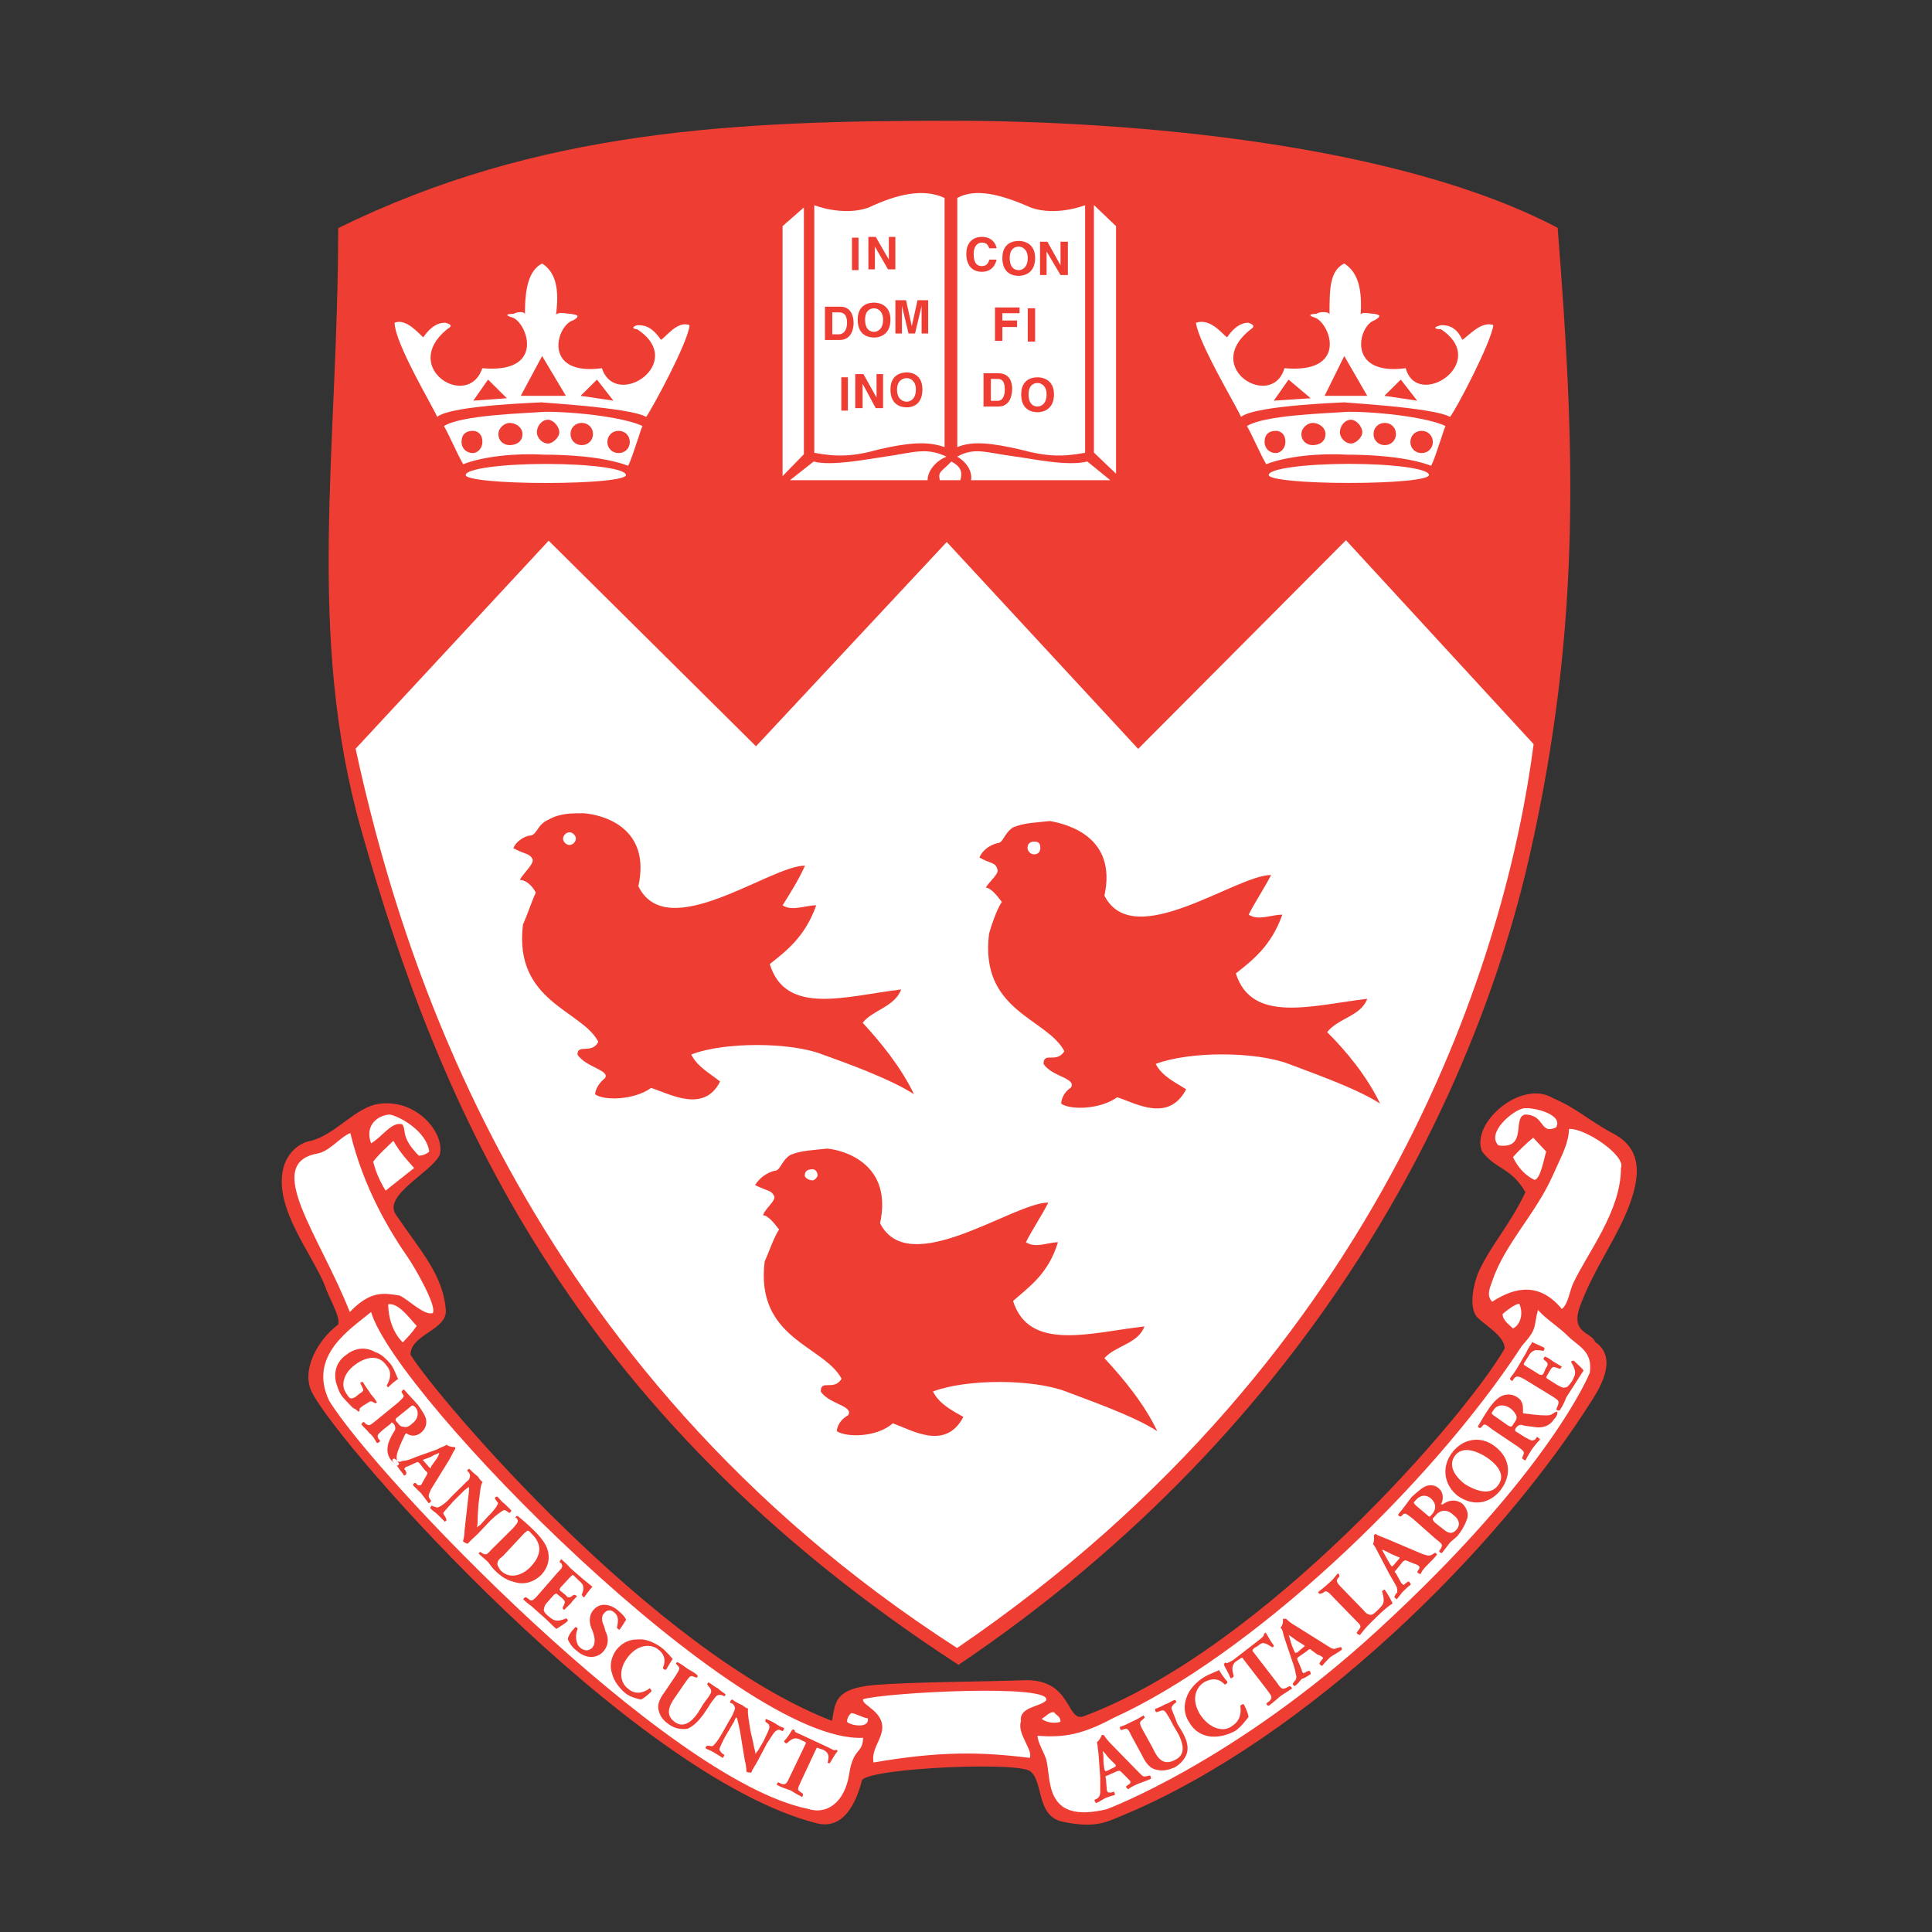 <svg width="144" height="144" viewBox="0 0 144 144" fill="none" xmlns="http://www.w3.org/2000/svg">
<rect x="0" y="0" width="144" height="144" fill="#333333" stroke="none"/>
<g clip-path="url(#clip0)">
<path fill-rule="evenodd" clip-rule="evenodd" d="M26.942 61.917C22.761 47.165 25.205 33.515 25.205 17.005C40.108 9.665 54.864 9 70.854 9C84.68 9 104.29 10.768 116.1 16.982C117.311 32.545 118.007 46.244 113.973 63.928C109.939 81.611 98.203 106.041 71.442 124.088C42.236 105.121 32.687 82.192 26.942 61.917Z" fill="#EE3E33"/>
<path fill-rule="evenodd" clip-rule="evenodd" d="M40.895 40.301L26.505 55.805C29.732 70.667 38.694 101.818 71.335 122.832C103.683 100.776 112.351 70.544 114.307 55.465L100.321 40.265L84.833 55.816L70.565 40.398L56.348 55.623L40.895 40.301Z" fill="white"/>
<path fill-rule="evenodd" clip-rule="evenodd" d="M40.406 26.536L42.177 29.501H38.818L40.406 26.536ZM36.376 28.292L35.276 29.864L37.78 29.682L36.376 28.292ZM44.497 28.292L45.718 29.864L43.276 29.501L44.497 28.292ZM47.489 24.539C47.306 24.539 46.939 24.419 47.489 24.237C47.917 24.237 48.527 24.237 49.26 25.326C49.627 25.144 50.481 23.873 51.398 24.237C51.275 25.569 48.527 30.589 48.162 31.073C46.939 30.347 39.733 29.984 40.406 29.984C40.955 29.984 33.627 30.166 32.589 31.073C32.285 30.347 29.414 25.568 29.414 24.056C30.27 23.692 31.246 24.903 31.55 25.144C32.285 24.056 32.956 24.056 33.2 24.056C33.872 24.237 33.505 24.419 33.321 24.539C29.78 27.444 34.911 30.589 35.947 27.444C40.589 27.867 39.368 24.237 38.269 23.691C37.414 23.45 37.963 23.39 38.269 23.39C38.635 23.208 39.124 23.208 39.124 23.45C39.124 21.575 39.368 20.183 40.406 19.639C41.444 20.304 41.689 21.575 41.444 23.45C41.688 23.208 42.177 23.39 42.544 23.39C42.726 23.45 43.459 23.45 42.726 23.873C41.444 24.236 40.406 28.048 44.863 27.444C45.901 30.589 51.275 27.021 47.489 24.539Z" fill="white"/>
<path fill-rule="evenodd" clip-rule="evenodd" d="M35.239 32.112C35.596 32.112 35.954 32.349 35.954 32.941C35.954 33.415 35.596 33.769 35.239 33.769C34.759 33.769 34.401 33.415 34.401 32.941C34.401 32.349 34.759 32.112 35.239 32.112ZM37.985 31.521C38.462 31.521 38.941 31.875 38.941 32.348C38.941 32.941 38.462 33.177 37.985 33.177C37.626 33.177 37.149 32.941 37.149 32.348C37.149 31.876 37.626 31.521 37.985 31.521ZM40.852 31.285C41.209 31.285 41.687 31.758 41.687 32.231C41.687 32.585 41.209 33.058 40.852 33.058C40.373 33.058 40.014 32.585 40.014 32.231C40.014 31.758 40.373 31.285 40.852 31.285ZM43.359 31.521C43.836 31.521 44.197 31.875 44.197 32.348C44.197 32.821 43.837 33.177 43.359 33.177C42.882 33.177 42.524 32.822 42.524 32.348C42.524 31.876 42.882 31.521 43.359 31.521ZM46.107 32.112C46.584 32.112 46.942 32.467 46.942 32.941C46.942 33.415 46.584 33.769 46.107 33.769C45.628 33.769 45.27 33.415 45.27 32.941C45.27 32.467 45.628 32.112 46.107 32.112ZM34.521 34.598C34.044 33.769 33.447 32.349 33.087 31.758C34.401 30.928 39.059 30.811 40.613 30.692C43.24 30.692 46.703 31.166 47.898 31.758C47.898 31.521 47.181 34.005 46.823 34.715C44.913 34.006 42.164 33.888 40.493 33.888C38.462 33.769 36.074 34.005 34.521 34.598Z" fill="white"/>
<path fill-rule="evenodd" clip-rule="evenodd" d="M40.682 34.58C44.027 34.58 46.655 34.935 46.655 35.408C46.655 35.762 44.027 35.999 40.682 35.999C37.459 35.999 34.71 35.762 34.71 35.408C34.711 34.935 37.459 34.58 40.682 34.58Z" fill="white"/>
<path fill-rule="evenodd" clip-rule="evenodd" d="M96.041 28.292L94.942 29.864L97.689 29.682L96.041 28.292ZM100.194 26.536L101.905 29.501H98.729L100.194 26.536ZM104.407 28.292L105.628 29.864L103.186 29.501L104.407 28.292ZM107.4 24.539C107.034 24.539 106.667 24.419 107.4 24.237C107.766 24.237 108.499 24.237 108.989 25.326C109.354 25.144 110.393 23.873 111.308 24.237C111.125 25.569 108.499 30.589 108.072 31.073C106.85 30.347 99.584 29.984 100.194 29.984C100.866 29.984 93.599 30.166 92.5 31.073C92.194 30.347 89.325 25.568 89.141 24.056C90.241 23.692 91.096 24.903 91.461 25.144C92.194 24.056 92.867 24.056 93.048 24.056C93.599 24.237 93.416 24.419 93.232 24.539C89.507 27.444 94.819 30.589 95.737 27.444C100.439 27.867 99.216 24.237 98.056 23.691C97.264 23.45 97.874 23.39 98.118 23.39C98.362 23.208 99.095 23.208 99.095 23.45C99.095 21.574 99.095 20.183 100.194 19.639C101.232 20.304 101.537 21.574 101.415 23.45C101.537 23.208 102.086 23.39 102.453 23.39C102.576 23.45 103.185 23.45 102.453 23.873C101.232 24.236 100.315 28.048 104.774 27.444C105.628 30.589 111.124 27.021 107.4 24.539Z" fill="white"/>
<path fill-rule="evenodd" clip-rule="evenodd" d="M95.089 32.112C95.449 32.112 95.806 32.349 95.806 32.941C95.806 33.415 95.449 33.769 95.089 33.769C94.612 33.769 94.254 33.415 94.254 32.941C94.254 32.349 94.612 32.112 95.089 32.112ZM97.838 31.521C98.315 31.521 98.793 31.875 98.793 32.348C98.793 32.941 98.315 33.177 97.838 33.177C97.479 33.177 97 32.941 97 32.348C97 31.876 97.479 31.521 97.838 31.521ZM100.702 31.285C101.062 31.285 101.539 31.758 101.539 32.231C101.539 32.585 101.062 33.058 100.702 33.058C100.225 33.058 99.867 32.585 99.867 32.231C99.867 31.758 100.225 31.285 100.702 31.285ZM103.212 31.521C103.689 31.521 104.047 31.875 104.047 32.348C104.047 32.821 103.689 33.177 103.212 33.177C102.734 33.177 102.374 32.822 102.374 32.348C102.375 31.876 102.734 31.521 103.212 31.521ZM105.958 32.112C106.436 32.112 106.795 32.467 106.795 32.941C106.795 33.415 106.436 33.769 105.958 33.769C105.48 33.769 105.122 33.415 105.122 32.941C105.123 32.467 105.48 32.112 105.958 32.112ZM94.373 34.598C93.895 33.769 93.298 32.349 92.939 31.758C94.254 30.928 98.911 30.811 100.463 30.692C103.092 30.692 106.556 31.166 107.751 31.758C107.751 31.521 107.034 34.005 106.675 34.715C104.764 34.006 102.017 33.888 100.345 33.888C98.315 33.769 95.927 34.005 94.373 34.598Z" fill="white"/>
<path fill-rule="evenodd" clip-rule="evenodd" d="M100.534 34.575C103.877 34.575 106.505 34.931 106.505 35.404C106.505 35.759 103.877 35.996 100.534 35.996C97.308 35.996 94.561 35.759 94.561 35.404C94.561 34.931 97.308 34.575 100.534 34.575Z" fill="white"/>
<path fill-rule="evenodd" clip-rule="evenodd" d="M63.501 20.135H63.989V17.715H63.501V20.135ZM66.249 19.349L65.273 17.656H64.723V20.076H65.21V18.381L66.188 20.076H66.736V17.656H66.249V19.349H66.249ZM61.486 25.339H62.584C63.439 25.339 63.623 24.553 63.623 24.068C63.623 23.585 63.439 22.859 62.647 22.859H61.486V25.339H61.486ZM62.035 23.283H62.523C62.768 23.283 63.134 23.343 63.134 24.068C63.134 24.492 62.952 24.916 62.523 24.916H62.035V23.283ZM63.928 23.826C63.928 25.037 64.783 25.158 65.15 25.158C65.455 25.158 66.37 25.037 66.37 23.826C66.37 22.678 65.455 22.556 65.15 22.556C64.783 22.556 63.928 22.678 63.928 23.826ZM64.478 23.826C64.478 23.161 64.845 22.98 65.149 22.98C65.394 22.98 65.82 23.161 65.82 23.826C65.82 24.553 65.394 24.733 65.149 24.733C64.845 24.733 64.478 24.553 64.478 23.826ZM69.18 22.376H68.386L67.96 24.311L67.531 22.376H66.737V24.856H67.225V22.799L67.715 24.856H68.203L68.691 22.799V24.856H69.18V22.376ZM62.707 30.603H63.196V28.122H62.707V30.603ZM65.333 29.635L64.355 27.881H63.745V30.421H64.294V28.606L65.273 30.421H65.82V27.881H65.333V29.635ZM66.37 29.03C66.37 30.241 67.225 30.361 67.592 30.361C67.898 30.361 68.752 30.241 68.752 29.03C68.752 27.881 67.898 27.759 67.592 27.759C67.225 27.759 66.37 27.881 66.37 29.03ZM66.86 29.03C66.86 28.365 67.287 28.183 67.591 28.183C67.836 28.183 68.264 28.365 68.264 29.03C68.264 29.756 67.836 29.938 67.591 29.938C67.287 29.938 66.86 29.755 66.86 29.03ZM60.692 15.296C60.692 15.296 62.828 16.143 64.723 15.478C66.92 14.448 68.814 14.025 70.402 14.752V33.326C69.058 32.842 67.592 33.023 65.455 33.507C63.563 34.051 62.279 34.051 60.692 33.749V15.296H60.692Z" fill="white"/>
<path fill-rule="evenodd" clip-rule="evenodd" d="M59.917 15.463L58.328 16.854V35.488L59.917 33.855V15.463Z" fill="white"/>
<path fill-rule="evenodd" clip-rule="evenodd" d="M58.878 35.791L60.649 34.398C61.932 34.763 64.68 34.218 65.962 34.036C68.099 33.733 69.016 33.31 70.543 34.036C69.687 34.398 69.137 35.126 69.137 35.791H58.878Z" fill="white"/>
<path fill-rule="evenodd" clip-rule="evenodd" d="M82.755 35.791L81.044 34.398C79.579 34.763 77.076 34.218 75.732 34.036C73.412 33.733 72.679 33.31 71.336 34.036C72.008 34.398 72.496 35.126 72.374 35.791H82.755Z" fill="white"/>
<path fill-rule="evenodd" clip-rule="evenodd" d="M81.534 15.281L83.183 16.854V35.307L81.534 33.733V15.281Z" fill="white"/>
<path fill-rule="evenodd" clip-rule="evenodd" d="M79.045 19.773L78.068 18.019H77.518V20.498H78.007V18.745L79.045 20.498H79.594V18.019H79.045V19.773H79.045ZM75.259 19.229C75.259 18.563 75.625 18.381 75.93 18.381C76.175 18.381 76.601 18.563 76.601 19.229C76.601 19.956 76.175 20.136 75.93 20.136C75.625 20.135 75.259 19.956 75.259 19.229ZM74.71 19.229C74.71 20.439 75.564 20.56 75.93 20.56C76.236 20.56 77.152 20.439 77.152 19.229C77.152 18.079 76.237 17.958 75.93 17.958C75.565 17.958 74.71 18.079 74.71 19.229ZM74.281 18.503C74.221 18.14 73.915 17.656 73.183 17.656C72.51 17.656 72.023 18.079 72.023 18.927C72.023 19.834 72.51 20.258 73.183 20.258C73.794 20.258 74.159 19.894 74.281 19.349H73.731C73.671 19.653 73.487 19.834 73.183 19.834C72.695 19.834 72.571 19.41 72.571 18.927C72.571 18.261 72.939 18.079 73.183 18.079C73.61 18.079 73.671 18.381 73.731 18.503H74.281V18.503ZM76.602 25.461H77.152V22.98H76.602V25.461ZM74.71 24.371H75.808V23.888H74.71V23.343H75.992V22.919H74.159V25.4H74.71V24.371V24.371ZM76.663 29.393C76.663 28.728 77.03 28.546 77.335 28.546C77.58 28.546 78.007 28.728 78.007 29.393C78.007 30.119 77.58 30.301 77.335 30.301C77.03 30.301 76.663 30.119 76.663 29.393ZM76.114 29.393C76.114 30.603 76.969 30.724 77.336 30.724C77.641 30.724 78.557 30.603 78.557 29.393C78.557 28.243 77.641 28.122 77.336 28.122C76.969 28.123 76.114 28.243 76.114 29.393ZM73.855 28.243H74.343C74.586 28.243 74.892 28.304 74.892 29.03C74.892 29.454 74.77 29.877 74.343 29.877H73.855V28.243ZM73.305 30.301H74.405C75.258 30.301 75.441 29.513 75.441 28.969C75.441 28.486 75.259 27.821 74.405 27.821H73.305V30.301ZM80.877 15.296C80.877 15.296 78.739 16.143 76.847 15.478C74.526 14.448 72.695 14.025 71.351 14.752V33.326C72.511 32.842 73.915 33.023 76.052 33.507C78.068 34.051 79.227 34.051 80.877 33.749V15.296Z" fill="white"/>
<path fill-rule="evenodd" clip-rule="evenodd" d="M70.908 34.399C70.237 35.126 69.871 35.126 70.054 35.792H71.579C71.763 35.126 71.579 34.763 70.908 34.399Z" fill="white"/>
<path fill-rule="evenodd" clip-rule="evenodd" d="M42.444 62.034C42.683 62.034 42.922 62.271 42.922 62.507C42.922 62.744 42.683 62.98 42.444 62.98C42.206 62.98 41.967 62.744 41.967 62.507C41.967 62.271 42.206 62.034 42.444 62.034ZM38.981 68.896C39.22 68.423 39.697 67.003 39.936 66.531C39.697 66.058 39.22 65.582 38.742 65.582C38.981 65.11 39.816 64.4 39.697 64.045C39.459 63.572 39.1 63.691 38.264 63.216C38.504 62.624 39.22 62.27 39.578 62.27C40.056 62.151 40.056 61.441 40.892 61.087C41.727 60.614 42.565 60.614 43.52 60.614C44.953 60.731 48.536 61.679 47.581 66.058C49.731 70.436 57.374 64.519 60.002 64.519C59.523 65.582 58.927 66.531 58.33 67.476C59.046 67.949 60.002 67.476 60.838 67.476C60.002 69.843 58.569 70.909 57.374 71.855C58.568 75.76 63.107 74.222 67.168 73.749C66.69 75.049 65.018 75.287 64.301 76.233C65.616 77.654 67.168 79.547 68.123 81.559C66.332 80.376 62.629 79.073 61.315 78.6C58.927 77.653 53.91 77.653 51.522 78.6C51.999 79.547 52.956 80.02 53.671 80.612C52.478 82.978 49.969 81.559 48.536 81.085C47.221 82.032 44.953 82.032 44.355 81.559C44.355 81.559 44.355 80.966 45.071 80.376C45.55 79.784 43.638 79.547 43.041 78.6C43.041 77.772 44.116 78.6 44.594 77.654C43.399 75.287 38.264 74.695 38.981 68.896Z" fill="#EE3E33"/>
<path fill-rule="evenodd" clip-rule="evenodd" d="M77.062 62.73C77.421 62.73 77.54 62.849 77.54 63.204C77.54 63.441 77.421 63.678 77.062 63.678C76.824 63.678 76.585 63.441 76.585 63.204C76.585 62.849 76.824 62.73 77.062 62.73ZM73.718 69.594C73.838 69.121 74.317 67.7 74.674 67.227C74.317 66.754 73.838 66.163 73.48 66.163C73.718 65.69 74.555 65.097 74.317 64.743C74.196 64.27 73.838 64.388 73.002 63.915C73.241 63.324 73.839 62.967 74.317 62.849C74.794 62.849 74.794 62.14 75.51 61.667C76.347 61.311 77.301 61.311 78.257 61.194C79.571 61.43 83.273 62.376 82.318 66.754C84.468 71.014 92.113 65.216 94.74 65.216C94.262 66.163 93.545 67.227 93.068 68.174C93.784 68.647 94.74 68.174 95.576 68.174C94.74 70.541 93.307 71.606 92.113 72.554C93.306 76.339 97.846 74.92 101.906 74.446C101.429 75.748 99.757 75.866 98.919 76.93C100.353 78.351 101.906 80.244 102.861 82.256C101.07 81.072 97.247 79.771 96.053 79.298C93.545 78.351 88.648 78.351 86.14 79.298C86.618 80.245 87.693 80.718 88.41 81.192C87.096 83.676 84.708 82.256 83.273 81.782C81.96 82.728 79.691 82.728 79.094 82.256C79.094 82.256 79.094 81.546 79.811 81.072C80.288 80.362 78.377 80.244 77.779 79.298C77.779 78.35 78.735 79.298 79.332 78.35C78.019 75.866 73.002 75.393 73.718 69.594Z" fill="#EE3E33"/>
<path fill-rule="evenodd" clip-rule="evenodd" d="M60.578 87.149C60.697 87.149 60.936 87.266 60.936 87.622C60.936 87.739 60.698 87.977 60.578 87.977C60.22 87.977 59.981 87.74 59.981 87.622C59.981 87.266 60.22 87.149 60.578 87.149ZM56.995 94.011C57.233 93.538 57.711 92.118 58.071 91.645C57.711 91.17 57.233 90.579 56.876 90.579C56.995 90.106 57.831 89.515 57.711 89.16C57.472 88.686 57.233 88.804 56.279 88.331C56.637 87.739 57.233 87.385 57.711 87.266C58.19 87.266 58.19 86.555 58.906 86.082C59.742 85.728 60.698 85.728 61.654 85.609C62.966 85.728 66.549 86.793 65.595 91.17C67.744 95.43 75.508 89.632 78.136 89.632C77.659 90.579 76.942 91.645 76.464 92.59C77.18 93.064 78.136 92.59 78.853 92.59C78.136 94.957 76.703 95.903 75.508 96.969C76.703 100.756 81.241 99.336 85.302 98.863C84.823 100.164 83.152 100.283 82.316 101.23C83.75 102.767 85.302 104.662 86.257 106.673C84.466 105.49 80.644 104.188 79.45 103.714C76.942 102.767 72.044 102.767 69.537 103.714C70.015 104.662 70.971 105.134 71.805 105.608C70.493 108.093 68.103 106.673 66.55 106.081C65.356 107.147 63.087 107.147 62.37 106.673C62.37 106.673 62.37 105.964 63.206 105.49C63.684 104.781 61.773 104.662 61.176 103.715C61.176 102.767 62.132 103.715 62.728 102.767C61.414 100.282 56.278 99.809 56.995 94.011Z" fill="#EE3E33"/>
<path fill-rule="evenodd" clip-rule="evenodd" d="M21.119 87.061C21.39 85.987 22.242 85.181 23.17 85.029C25.027 84.569 26.497 82.499 28.276 82.269C31.14 81.887 33.228 84.569 32.764 86.102C32.068 87.444 28.509 89.092 29.515 90.548C31.488 93.423 32.997 95.032 33.228 97.601C33.384 99.134 30.597 99.44 30.597 100.972C32.61 104.231 48.742 123.128 62.011 128.264C62.282 126.961 62.09 125.849 65.262 125.581C68.201 125.351 73.269 125.351 76.288 125.235C79.924 125.082 79.46 128.417 80.776 127.919C94.238 122.898 109.21 105.611 112.15 100.514C112.15 99.593 110.758 98.827 110.139 98.214C109.365 97.448 109.906 95.415 110.255 94.688C111.299 92.541 112.46 91.43 113.698 88.862C112.615 86.984 111.454 87.175 110.447 85.795C109.635 83.649 113.427 80.429 115.748 81.848C117.488 82.576 118.496 83.572 120.314 84.529C122.556 85.756 122.132 87.903 121.474 89.742C120.584 92.196 118.804 94.534 117.76 97.37C117.026 99.402 118.651 99.288 118.883 100.015C119.966 100.743 120.121 102.046 118.766 104.193C111.725 115.462 97.488 129.529 83.754 135.277C82.517 135.777 81.704 136.313 79.19 135.777C77.254 135.355 77.759 132.901 76.868 132.096C76.521 131.252 64.953 131.752 64.255 132.671C63.829 134.319 62.901 136.428 60.851 135.891C47.04 132.365 25.335 107.911 23.248 103.771C22.435 102.161 23.634 99.9 25.22 98.712C25.375 98.1 24.408 96.528 24.253 95.915C23.247 93.384 20.385 90.05 21.119 87.061Z" fill="#EE3E33"/>
<path fill-rule="evenodd" clip-rule="evenodd" d="M29.05 83.072C28.199 83.109 27.153 83.838 27.658 85.217C28.508 84.719 29.204 83.569 29.978 83.799C30.326 84.26 29.823 84.719 31.216 86.137C31.527 86.137 31.835 85.983 31.991 85.831C31.796 84.297 29.747 83.186 29.05 83.072ZM29.321 85.027C29.012 85.332 28.122 86.137 27.811 86.597C28.044 87.402 28.237 87.9 28.74 88.743L30.867 87.057C30.366 86.483 29.862 85.983 29.321 85.027ZM26.11 84.451C25.335 84.757 24.562 85.831 23.634 85.983C19.572 86.751 23.827 92.078 26.072 97.789C27.619 96.18 28.586 96.371 29.785 96.563C30.404 96.831 31.642 98.096 32.261 97.866C32.571 97.329 30.907 94.455 30.403 93.726C29.05 91.772 27.116 88.59 26.11 84.451ZM31.061 98.824C30.598 98.364 29.708 97.061 28.934 97.215C28.934 98.135 29.243 99.285 30.017 100.051C30.326 99.744 30.752 99.285 31.061 98.824ZM27.658 97.789C26.148 99.054 22.937 101.008 24.523 104.381C27.929 109.977 49.67 132.668 60.193 134.815C61.663 135.313 62.978 134.278 63.288 132.247C63.598 130.217 64.294 130.753 64.332 129.526C55.047 129.985 29.515 104.076 27.658 97.789ZM64.681 128.069C64.372 128.069 63.753 127.685 63.443 127.685C63.288 127.839 63.133 128.031 63.133 128.337C63.442 128.643 64.835 128.835 64.681 128.069ZM76.094 128.299C75.939 127.225 77.486 127.225 77.951 126.766C78.724 125.462 65.957 126.153 64.332 126.651C64.179 127.112 66.036 127.572 65.725 129.066C65.57 129.833 64.952 130.445 65.107 131.366C70.02 130.522 73.037 130.561 76.752 131.022C77.022 130.445 75.784 129.221 76.094 128.299ZM78.608 127.648C78.299 127.495 77.951 127.955 77.641 128.108C77.796 128.261 78.377 128.529 79.034 128.337C79.072 127.878 78.608 127.801 78.608 127.648ZM118.494 102.312C118.727 100.703 117.644 100.356 116.871 99.59C116.095 98.824 115.284 98.364 114.627 97.635C114.277 98.977 114.627 98.977 113.428 100.32C106.463 110.974 93.155 123.431 82.941 128.069C80.658 129.295 79.266 129.525 77.333 129.372C77.333 129.832 77.796 130.599 77.951 131.058C78.414 132.438 77.641 136.003 82.477 134.853C82.477 134.853 91.994 131.327 102.673 121.515C115.593 109.671 118.494 102.312 118.494 102.312ZM113.233 97.176C112.923 97.176 112.15 97.789 111.995 97.942C111.995 98.402 112.459 98.71 112.77 99.016C113.389 98.71 113.543 97.789 113.233 97.176ZM120.816 87.057C121.203 86.137 118.146 84.068 116.947 84.145C116.908 85.217 116.483 85.946 115.71 87.671C114.433 90.508 112.15 92.73 111.221 95.49C111.066 95.95 110.758 96.563 111.221 97.023C113.04 95.835 114.82 95.644 116.406 97.559C116.871 97.254 116.986 96.218 117.258 95.644C118.34 93.343 120.816 90.277 120.816 87.057ZM115.245 85.831L114.277 84.797C113.851 85.141 113.078 85.869 112.77 86.252C113.117 86.981 113.658 87.594 114.356 87.938C114.82 87.938 115.09 86.291 115.245 85.831ZM113.543 82.612C112.731 82.764 110.758 84.451 111.686 85.371C113.891 85.678 112.692 83.301 113.659 83.072C115.168 83.072 114.743 84.604 115.98 84.03C116.56 83.033 114.201 82.496 113.543 82.612Z" fill="white"/>
<path fill-rule="evenodd" clip-rule="evenodd" d="M58.873 132.421C58.628 132.966 58.567 133.028 58.262 132.966L58.018 132.845C57.957 132.845 57.896 132.966 57.896 133.028C58.323 133.268 58.628 133.329 58.934 133.45C59.118 133.57 59.422 133.752 59.789 133.934C59.849 133.873 59.849 133.752 59.849 133.692L59.667 133.57C59.422 133.389 59.422 133.389 59.667 132.845L60.827 130.365C60.889 130.243 60.889 130.243 61.01 130.304L61.376 130.425C61.804 130.667 61.804 130.909 61.681 131.392C61.681 131.392 61.864 131.454 61.864 131.392C62.048 131.09 62.291 130.667 62.414 130.545C62.414 130.485 62.414 130.425 62.353 130.425H62.291C62.17 130.485 62.109 130.425 61.743 130.243L59.667 129.276C59.239 129.095 59.239 129.095 59.239 128.973C59.178 128.973 59.239 128.973 59.178 128.913C59.118 128.913 59.056 128.913 59.056 128.913C58.934 129.095 58.751 129.458 58.445 129.76C58.445 129.82 58.507 129.941 58.629 129.941C58.994 129.638 59.178 129.458 59.605 129.638L59.972 129.82C60.093 129.88 60.093 129.88 60.033 130.002L58.873 132.421ZM57.163 129.941C57.468 129.518 57.651 129.095 57.896 128.973C57.957 128.913 58.078 128.913 58.202 128.973L58.323 129.034C58.383 128.973 58.445 128.913 58.445 128.792C58.202 128.731 58.018 128.611 57.834 128.49C57.651 128.369 57.407 128.248 57.102 128.126C57.041 128.126 57.041 128.248 57.041 128.308L57.102 128.369C57.286 128.49 57.347 128.55 57.347 128.731C57.347 128.913 57.102 129.336 56.918 129.76L56.492 130.485C56.368 130.607 56.368 130.667 56.308 130.727C56.308 130.545 56.187 130.243 56.124 129.82L55.941 129.034C55.819 128.248 55.697 127.642 55.759 127.34C55.637 127.34 55.513 127.218 55.331 127.098C55.087 126.977 54.782 126.856 54.598 126.675C54.477 126.675 54.416 126.795 54.416 126.916L54.598 126.977C54.721 127.098 54.782 127.218 54.782 127.34C54.782 127.4 54.721 127.521 54.598 127.823L53.806 129.215C53.561 129.638 53.316 130.002 53.133 130.123C53.071 130.183 52.95 130.123 52.827 130.123H52.706C52.645 130.123 52.584 130.243 52.584 130.304C52.767 130.425 53.011 130.485 53.195 130.607C53.377 130.727 53.621 130.848 53.866 131.03C53.926 130.969 53.988 130.848 53.988 130.788L53.866 130.727C53.742 130.607 53.621 130.485 53.621 130.365C53.682 130.183 53.866 129.76 54.11 129.336L54.721 128.307C54.782 128.125 54.842 128.005 54.904 128.005C54.965 128.125 55.026 128.429 55.148 128.973L55.513 131.212C55.637 131.634 55.637 132.058 55.637 132.058C55.759 132.12 55.941 132.12 56.003 132.12C56.063 131.878 56.308 131.575 56.492 131.213L57.163 129.941ZM49.529 126.129C49.102 126.675 48.98 127.158 49.102 127.521C49.224 128.005 49.529 128.307 49.895 128.55C50.323 128.853 50.811 128.913 51.239 128.853C51.666 128.671 52.034 128.308 52.4 127.824L52.766 127.28C53.01 126.856 53.315 126.494 53.437 126.372C53.621 126.312 53.742 126.312 53.865 126.372L53.987 126.434C54.048 126.372 54.11 126.312 54.048 126.252C53.865 126.13 53.681 126.01 53.499 125.828C53.315 125.768 53.132 125.586 52.826 125.404C52.766 125.404 52.705 125.526 52.705 125.526L52.826 125.706C52.95 125.828 53.01 125.948 53.01 126.07C53.01 126.252 52.705 126.613 52.4 127.038L52.034 127.642C51.544 128.369 50.935 128.792 50.324 128.369C49.529 127.824 49.896 127.098 50.324 126.493L51.118 125.343C51.422 124.92 51.483 124.858 51.728 124.98L51.91 125.04C51.971 125.04 52.034 124.92 51.971 124.858C51.789 124.678 51.544 124.557 51.239 124.375C50.995 124.193 50.751 124.013 50.506 123.891C50.446 123.891 50.384 123.951 50.384 124.013L50.506 124.133C50.69 124.315 50.69 124.375 50.384 124.858L49.529 126.129ZM49.224 122.742C48.674 122.378 48.125 122.136 47.514 122.197C46.964 122.197 46.415 122.378 45.926 122.984C45.498 123.588 45.438 124.256 45.621 124.738C45.742 125.282 46.171 125.828 46.598 126.191C46.964 126.493 47.513 126.613 47.758 126.675C47.942 126.613 48.248 126.372 48.552 126.07C48.552 125.948 48.492 125.888 48.429 125.828C48.064 126.13 47.392 126.372 46.842 125.888C46.231 125.464 46.049 124.496 46.781 123.528C47.513 122.561 48.492 122.5 49.04 122.924C49.529 123.286 49.652 123.77 49.407 124.316C49.407 124.376 49.529 124.496 49.652 124.436C49.834 124.133 50.079 123.71 50.139 123.65C50.018 123.528 49.713 123.104 49.224 122.742ZM45.011 123.044C45.438 122.5 45.316 121.955 45.132 121.593L45.011 121.169C44.827 120.806 44.827 120.443 45.011 120.261C45.194 120.019 45.498 119.899 45.803 120.201C46.171 120.503 46.049 120.988 45.987 121.29C45.987 121.411 46.171 121.471 46.171 121.471C46.415 121.169 46.598 120.806 46.658 120.746C46.658 120.625 46.598 120.625 46.537 120.503C46.415 120.323 46.171 120.141 46.049 120.019C45.377 119.475 44.644 119.475 44.216 120.019C43.851 120.443 43.911 121.048 44.156 121.532C44.277 121.895 44.461 122.378 44.156 122.803C43.911 123.044 43.605 123.105 43.24 122.803C42.872 122.501 42.872 121.773 43.056 121.411C43.056 121.35 42.934 121.23 42.872 121.29C42.568 121.593 42.325 121.955 42.325 122.197C42.385 122.318 42.568 122.742 42.996 123.044C43.667 123.65 44.522 123.65 45.011 123.044ZM42.506 117.538C42.69 117.357 42.69 117.357 42.812 117.478L43.18 117.84C43.423 118.022 43.484 118.205 43.484 118.385C43.484 118.506 43.423 118.687 43.361 118.869C43.423 118.99 43.484 119.05 43.545 119.05C43.788 118.687 44.095 118.325 44.156 118.264C44.095 118.205 43.851 118.022 43.484 117.72L42.506 116.873C42.325 116.631 42.08 116.45 41.834 116.208C41.834 116.208 41.714 116.328 41.714 116.45L41.834 116.51C41.957 116.752 41.957 116.813 41.59 117.175L40.064 118.929C39.698 119.353 39.575 119.353 39.392 119.172L39.209 119.051C39.086 119.051 38.964 119.172 39.026 119.233C39.331 119.535 39.575 119.656 39.819 119.898L40.43 120.442C40.797 120.746 41.163 121.168 41.469 121.41C41.652 121.29 42.08 121.048 42.324 120.806C42.324 120.746 42.261 120.624 42.201 120.624C41.469 120.926 41.285 120.806 40.858 120.442C40.554 120.2 40.49 120.019 40.554 119.898C40.554 119.777 40.614 119.595 40.858 119.353L41.285 118.869C41.469 118.747 41.469 118.747 41.59 118.869L41.896 119.112C42.14 119.353 42.14 119.414 42.018 119.656L41.957 119.777C41.896 119.898 42.018 120.019 42.08 119.958C42.261 119.777 42.385 119.656 42.568 119.475C42.69 119.293 42.872 119.112 42.996 118.991C42.996 118.929 42.872 118.869 42.751 118.869L42.69 118.929C42.446 119.112 42.325 119.112 42.14 118.869L41.834 118.627C41.652 118.507 41.714 118.445 41.774 118.326L42.506 117.538ZM39.026 114.332C39.148 114.211 39.209 114.15 39.331 114.09C39.392 114.09 39.514 114.15 39.575 114.272C40.43 115.058 40.37 115.905 39.575 116.752C39.026 117.357 38.048 117.78 37.316 117.055C37.193 116.873 37.072 116.692 37.072 116.571C37.072 116.328 37.193 116.208 37.499 115.966L39.026 114.332ZM36.644 115.482C36.278 115.905 36.217 115.905 35.973 115.785L35.789 115.663L35.667 115.785C35.912 116.026 36.157 116.208 36.401 116.45C36.522 116.631 36.705 116.873 36.889 117.055C37.377 117.538 37.804 117.78 38.293 117.903C39.026 118.143 39.759 117.963 40.37 117.357C40.859 116.813 41.103 116.025 40.675 115.179C40.491 114.816 40.186 114.453 39.82 114.09C39.331 113.606 38.965 113.304 38.599 113.001C38.539 112.941 38.416 113.06 38.416 113.123L38.539 113.183C38.66 113.425 38.599 113.485 38.233 113.908L36.644 115.482ZM36.584 113.304C36.949 112.94 37.317 112.698 37.499 112.578C37.622 112.518 37.683 112.578 37.866 112.698L37.928 112.758C38.048 112.758 38.111 112.638 38.111 112.578C37.928 112.396 37.804 112.276 37.622 112.094C37.438 111.974 37.255 111.73 37.073 111.55C36.949 111.55 36.889 111.61 36.889 111.67L36.949 111.791C37.072 111.974 37.193 112.034 37.072 112.154C37.011 112.336 36.704 112.698 36.339 113.06L35.789 113.666C35.667 113.728 35.606 113.788 35.546 113.848C35.606 113.606 35.606 113.365 35.606 112.941L35.667 112.094C35.789 111.307 35.789 110.703 35.972 110.461C35.85 110.4 35.728 110.217 35.606 110.037C35.361 109.855 35.178 109.673 34.995 109.493C34.935 109.433 34.873 109.553 34.812 109.613L34.935 109.735C35.057 109.915 35.057 110.037 34.995 110.157C34.995 110.279 34.935 110.279 34.69 110.521L33.591 111.61C33.225 112.034 32.858 112.276 32.675 112.336C32.615 112.396 32.492 112.336 32.308 112.276L32.187 112.216C32.187 112.216 32.065 112.336 32.065 112.396C32.187 112.578 32.431 112.698 32.615 112.88C32.736 113 32.92 113.182 33.163 113.424L33.286 113.304L33.225 113.122C33.163 113 33.042 112.88 33.042 112.758C33.163 112.578 33.47 112.276 33.773 111.912L34.629 111.065C34.873 110.884 34.935 110.823 34.935 110.823C34.995 110.945 34.935 111.307 34.873 111.852L34.629 114.03C34.629 114.513 34.507 114.877 34.507 114.877C34.629 114.997 34.813 115.058 34.873 115.058C34.995 114.877 35.301 114.635 35.606 114.332L36.584 113.304ZM31.576 108.887C31.516 108.827 31.454 108.827 31.637 108.766L32.126 108.585C32.37 108.403 32.676 108.343 32.736 108.283C32.736 108.403 32.615 108.645 32.431 108.887L32.126 109.31C32.126 109.492 32.065 109.432 31.942 109.31L31.576 108.887ZM31.697 109.613C31.881 109.734 31.881 109.795 31.82 109.915L31.576 110.34C31.454 110.58 31.392 110.703 31.332 110.703C31.271 110.703 31.271 110.703 31.149 110.703L30.965 110.52C30.905 110.52 30.781 110.58 30.781 110.703C30.965 110.884 31.149 111.064 31.392 111.306C31.576 111.55 31.76 111.79 31.942 112.033C32.004 112.033 32.126 111.973 32.126 111.852L32.005 111.67C31.881 111.488 32.005 111.306 32.126 111.004L33.47 108.827C33.714 108.403 33.774 108.221 33.896 108.041C33.958 107.979 33.958 107.919 33.896 107.859C33.896 107.859 33.47 107.859 33.286 107.677C33.163 107.797 32.858 107.859 32.552 108.041L31.026 108.585C30.599 108.766 30.294 108.887 29.989 108.887C29.805 109.008 29.622 108.948 29.561 108.827L29.378 108.706C29.316 108.706 29.194 108.827 29.255 108.887C29.439 109.128 29.561 109.25 29.683 109.371C29.805 109.613 29.989 109.734 30.11 109.975C30.233 109.975 30.294 109.855 30.294 109.795L30.233 109.613C30.11 109.492 30.11 109.432 30.172 109.432C30.233 109.371 30.233 109.31 30.355 109.31L31.026 109.008C31.149 108.948 31.149 108.948 31.272 109.068L31.697 109.613ZM30.537 104.894C30.721 104.712 30.781 104.712 30.965 104.894C31.271 105.258 31.149 105.802 30.721 106.104C30.477 106.346 30.233 106.407 30.11 106.346C29.926 106.346 29.805 106.285 29.683 106.104C29.439 105.863 29.439 105.802 29.561 105.681L30.537 104.894ZM27.974 105.923C27.545 106.285 27.484 106.285 27.24 106.104L27.119 105.983C27.057 105.983 26.935 106.104 26.935 106.165C27.119 106.407 27.363 106.588 27.545 106.83C27.79 107.011 27.912 107.253 28.095 107.555C28.218 107.555 28.339 107.435 28.339 107.374L28.218 107.253C28.095 107.011 28.095 106.951 28.523 106.588L29.134 106.104C29.194 105.983 29.194 105.983 29.378 106.165C29.439 106.285 29.5 106.407 29.439 106.588C29.255 106.89 29.072 107.193 28.95 107.555C28.828 108.04 28.828 108.462 29.194 108.887C29.378 109.008 29.5 109.19 29.561 109.25C29.683 109.25 29.745 109.128 29.745 109.068C29.683 109.008 29.561 108.887 29.561 108.645C29.561 108.283 29.805 107.737 30.172 106.951C30.233 106.89 30.233 106.83 30.294 106.83C30.537 107.011 30.965 107.132 31.392 106.77C31.697 106.528 31.82 106.165 31.76 105.802C31.697 105.5 31.454 105.136 31.149 104.712C30.781 104.288 30.416 103.926 30.11 103.563C30.05 103.563 29.927 103.685 29.927 103.745L29.989 103.865C30.172 104.108 30.11 104.108 29.683 104.53L27.974 105.923ZM27.363 104.592C27.606 104.41 27.668 104.41 27.851 104.53L27.974 104.592L28.095 104.53C27.974 104.288 27.79 104.108 27.606 103.865C27.484 103.623 27.24 103.38 27.057 103.018C26.935 102.958 26.812 103.08 26.874 103.14L26.995 103.38C27.119 103.623 27.119 103.685 26.812 103.865L26.508 104.108C26.203 104.288 26.079 104.288 25.897 103.987C25.774 103.805 25.592 103.563 25.592 103.2C25.592 102.716 25.836 102.172 26.508 101.687C27.363 101.083 28.279 100.962 28.828 101.808C29.194 102.232 29.134 102.715 28.828 103.261C28.828 103.261 28.89 103.442 28.95 103.38C29.194 103.14 29.561 102.838 29.683 102.776C29.561 102.656 29.5 102.233 29.134 101.687C28.767 101.265 28.399 100.901 27.974 100.78C27.24 100.356 26.447 100.478 25.837 100.962C25.104 101.445 24.858 102.232 25.042 103.018C25.164 103.442 25.286 103.805 25.529 104.108C25.775 104.41 26.14 104.773 26.324 104.954C26.508 105.015 26.629 105.135 26.691 105.197C26.752 105.257 26.813 105.135 26.813 105.075C26.752 105.015 26.813 104.954 27.057 104.773L27.363 104.592Z" fill="#EE3E33"/>
<path fill-rule="evenodd" clip-rule="evenodd" d="M113.757 101.842C113.574 101.72 113.513 101.72 113.635 101.538L113.94 101.056C114.063 100.813 114.245 100.691 114.429 100.631C114.55 100.631 114.795 100.631 115.039 100.691C115.039 100.691 115.161 100.511 115.101 100.45C114.734 100.268 114.307 100.088 114.184 100.026C114.184 100.148 113.94 100.389 113.757 100.813L113.085 101.963C112.903 102.266 112.719 102.507 112.535 102.749C112.535 102.81 112.658 102.931 112.719 102.931L112.841 102.749C113.024 102.568 113.085 102.507 113.635 102.81L115.711 104.08C116.2 104.382 116.2 104.444 116.138 104.686L116.016 104.988C115.955 105.109 116.138 105.169 116.261 105.109C116.505 104.746 116.626 104.444 116.749 104.14L117.176 103.476C117.481 102.992 117.847 102.446 118.031 102.144C117.909 101.963 117.481 101.6 117.3 101.419C117.176 101.419 117.054 101.479 117.116 101.539C117.544 102.266 117.421 102.446 117.176 102.932C116.872 103.354 116.81 103.414 116.626 103.414C116.505 103.476 116.321 103.354 116.078 103.234L115.406 102.81C115.223 102.689 115.223 102.689 115.284 102.568L115.528 102.144C115.711 101.842 115.772 101.842 116.078 101.963L116.261 102.024C116.321 102.024 116.445 101.842 116.382 101.842C116.2 101.721 115.955 101.6 115.772 101.479C115.528 101.297 115.345 101.177 115.162 101.116C115.162 101.056 115.039 101.237 115.039 101.297L115.162 101.419C115.406 101.6 115.406 101.721 115.223 101.963L115.039 102.386C114.918 102.507 114.918 102.507 114.735 102.446L113.757 101.842ZM111.377 105.532C111.132 105.351 111.132 105.351 111.314 105.109C111.558 104.686 112.108 104.625 112.597 104.988C112.903 105.229 112.964 105.411 113.024 105.532C113.085 105.774 112.964 105.895 112.841 106.076C112.658 106.378 112.658 106.378 112.413 106.258L111.377 105.532ZM113.147 107.831C113.635 108.194 113.635 108.254 113.513 108.496L113.452 108.678C113.452 108.738 113.574 108.799 113.696 108.859C113.879 108.496 114.001 108.315 114.184 108.013C114.368 107.771 114.55 107.529 114.795 107.287C114.734 107.226 114.612 107.106 114.55 107.106L114.429 107.287C114.184 107.408 114.184 107.408 113.635 107.106L112.964 106.682C112.903 106.561 112.903 106.561 113.024 106.378C113.147 106.258 113.208 106.199 113.391 106.199C113.757 106.318 114.184 106.318 114.49 106.378C115.039 106.44 115.528 106.258 115.834 105.774C116.016 105.594 116.078 105.471 116.078 105.229H115.955C115.834 105.29 115.711 105.412 115.528 105.472C115.162 105.532 114.551 105.472 113.635 105.352C113.513 105.352 113.513 105.352 113.513 105.229C113.513 104.928 113.574 104.444 113.085 104.14C112.719 103.898 112.353 103.898 111.986 104.021C111.68 104.14 111.314 104.504 111.009 104.928C110.642 105.471 110.398 105.895 110.154 106.318C110.154 106.378 110.277 106.44 110.338 106.44L110.46 106.318C110.642 106.076 110.704 106.136 111.253 106.561L113.147 107.831ZM110.887 108.678C111.742 109.283 112.169 110.009 111.68 110.674C111.069 111.582 109.849 111.038 109.177 110.614C108.322 109.949 107.956 109.162 108.445 108.496C108.933 107.831 109.91 108.013 110.887 108.678ZM108.2 108.315C107.407 109.403 107.651 110.735 108.688 111.521C109.849 112.309 111.069 112.066 111.864 111.038C112.719 109.889 112.535 108.619 111.377 107.771C110.338 106.983 108.994 107.226 108.2 108.315ZM106.917 113.458C106.735 113.216 106.735 113.216 106.98 112.974C107.345 112.49 107.895 112.49 108.322 112.912C108.75 113.216 108.871 113.639 108.567 114.002C108.2 114.425 107.896 114.243 107.529 113.941L106.917 113.458ZM105.574 112.248C105.33 112.006 105.33 112.006 105.513 111.824C105.818 111.461 106.245 111.34 106.674 111.704C106.98 112.006 107.101 112.368 106.796 112.792C106.552 113.095 106.552 113.095 106.368 112.913L105.574 112.248ZM107.04 114.728C107.529 115.09 107.529 115.152 107.406 115.394L107.284 115.576C107.223 115.636 107.345 115.756 107.467 115.756C107.711 115.454 107.895 115.213 108.078 114.971C108.2 114.848 108.444 114.668 108.627 114.486C108.871 114.184 109.115 113.822 109.298 113.336C109.482 112.974 109.422 112.49 108.993 112.066C108.444 111.704 107.955 111.824 107.528 112.126C107.467 112.126 107.467 112.126 107.406 112.126C107.406 112.126 107.406 112.066 107.467 112.006C107.528 111.824 107.65 111.34 107.284 110.976C106.979 110.674 106.673 110.674 106.367 110.735C106.001 110.856 105.696 111.158 105.208 111.582C104.841 112.066 104.598 112.428 104.23 112.853C104.169 112.974 104.353 113.034 104.414 113.034L104.536 112.913C104.719 112.732 104.78 112.792 105.329 113.216L107.04 114.728ZM103.865 116.664C103.743 116.785 103.743 116.785 103.62 116.603L103.375 116.18C103.254 115.938 103.071 115.636 103.01 115.514C103.131 115.514 103.438 115.696 103.681 115.818L104.23 116.059C104.354 116.059 104.354 116.12 104.23 116.241L103.865 116.664ZM104.536 116.421C104.659 116.301 104.719 116.301 104.781 116.301L105.391 116.543C105.635 116.603 105.756 116.725 105.756 116.725C105.818 116.785 105.818 116.845 105.756 116.967L105.635 117.149C105.635 117.209 105.696 117.269 105.88 117.329C106.001 117.027 106.185 116.845 106.429 116.603C106.673 116.361 106.916 116.12 107.1 115.878C107.1 115.818 106.979 115.696 106.916 115.756L106.735 115.878C106.49 115.998 106.367 115.938 106.001 115.818L103.438 114.729C103.01 114.547 102.765 114.487 102.583 114.366C102.52 114.306 102.459 114.366 102.399 114.426C102.399 114.426 102.459 114.789 102.338 115.091C102.459 115.213 102.583 115.454 102.765 115.818L103.559 117.33C103.803 117.753 103.986 118.056 104.109 118.298C104.169 118.6 104.169 118.721 104.046 118.781L103.925 119.023C103.925 119.084 104.046 119.144 104.109 119.205C104.353 118.903 104.414 118.781 104.598 118.6C104.78 118.419 104.964 118.237 105.146 118.116C105.146 117.996 105.025 117.874 104.964 117.874L104.78 117.996C104.658 118.116 104.598 118.176 104.598 118.116C104.536 118.056 104.474 118.056 104.414 117.935L104.046 117.269C103.925 117.149 103.925 117.149 104.046 117.028L104.536 116.421ZM100.017 118.358C99.589 117.935 99.589 117.814 99.713 117.633L99.834 117.511C99.834 117.391 99.773 117.269 99.713 117.269C99.468 117.572 99.284 117.814 99.041 117.996C98.797 118.237 98.551 118.419 98.247 118.661C98.247 118.721 98.369 118.843 98.43 118.781L98.613 118.721C98.797 118.539 98.918 118.539 99.346 119.023L101.055 120.778C101.422 121.141 101.483 121.201 101.3 121.443L101.117 121.686C101.117 121.746 101.178 121.806 101.361 121.867C101.604 121.565 101.788 121.323 102.032 121.081L102.643 120.476C103.01 120.113 103.498 119.689 103.803 119.509C103.681 119.265 103.438 118.781 103.194 118.479C103.131 118.479 103.01 118.601 103.01 118.601C103.254 119.447 103.131 119.569 102.704 119.992C102.339 120.354 102.277 120.354 102.155 120.354C101.972 120.354 101.789 120.234 101.605 119.992L100.017 118.358ZM96.72 123.138C96.597 123.198 96.536 123.259 96.475 123.077L96.292 122.654C96.171 122.291 96.109 121.989 96.047 121.867C96.171 121.929 96.415 122.109 96.659 122.291L97.147 122.594C97.27 122.654 97.27 122.714 97.147 122.775L96.72 123.138ZM97.391 123.077C97.575 122.896 97.636 122.896 97.697 122.956L98.186 123.319C98.43 123.379 98.551 123.501 98.613 123.561C98.613 123.621 98.613 123.621 98.491 123.743L98.368 123.924C98.307 123.984 98.368 124.106 98.551 124.166C98.734 123.924 98.917 123.743 99.162 123.501C99.468 123.319 99.773 123.138 100.017 122.956C100.017 122.836 99.956 122.714 99.896 122.775L99.65 122.836C99.406 122.956 99.284 122.896 98.917 122.654L96.597 121.201C96.171 120.96 95.987 120.778 95.865 120.658C95.743 120.658 95.743 120.658 95.62 120.658C95.62 120.658 95.681 121.081 95.436 121.323C95.62 121.443 95.62 121.746 95.743 122.108L96.292 123.743C96.475 124.226 96.536 124.529 96.597 124.832C96.659 125.074 96.597 125.196 96.475 125.316L96.353 125.498C96.353 125.558 96.415 125.618 96.475 125.679C96.78 125.498 96.842 125.316 97.025 125.134C97.27 125.074 97.513 124.892 97.697 124.772C97.697 124.65 97.635 124.53 97.575 124.53L97.391 124.59C97.207 124.71 97.147 124.71 97.147 124.71C97.086 124.65 97.025 124.59 97.025 124.468L96.72 123.744C96.659 123.621 96.659 123.621 96.78 123.501L97.391 123.077ZM94.46 125.981C94.827 126.465 94.827 126.526 94.644 126.768L94.4 126.949C94.4 127.01 94.4 127.13 94.581 127.13C94.887 126.888 95.193 126.646 95.376 126.465C95.62 126.284 95.926 126.103 96.291 125.861C96.291 125.739 96.17 125.679 96.109 125.679L95.864 125.799C95.62 125.921 95.498 125.921 95.193 125.436L93.421 123.138C93.3 123.017 93.36 122.956 93.484 122.836L93.788 122.654C94.155 122.291 94.399 122.533 94.826 122.775C94.826 122.836 94.948 122.714 94.948 122.654C94.704 122.352 94.46 121.867 94.338 121.687C94.338 121.687 94.276 121.687 94.276 121.747C94.216 121.747 94.216 121.747 94.216 121.747C94.216 121.929 94.155 121.989 93.849 122.231L91.894 123.744C91.467 123.984 91.407 123.984 91.346 123.924C91.285 123.924 91.285 123.924 91.285 123.984C91.223 123.984 91.223 123.984 91.223 124.046C91.285 124.288 91.529 124.59 91.712 125.074C91.773 125.134 91.894 125.014 91.956 124.953C91.834 124.469 91.773 124.167 92.078 123.864L92.445 123.621C92.566 123.501 92.628 123.561 92.689 123.684L94.46 125.981ZM89.636 125.074C89.087 125.436 88.597 125.981 88.415 126.586C88.232 127.13 88.232 127.796 88.659 128.401C89.087 129.129 89.697 129.369 90.247 129.431C90.858 129.491 91.529 129.309 92.078 129.007C92.506 128.704 92.81 128.281 93.056 127.978C93.056 127.857 92.934 127.434 92.689 127.011C92.629 127.011 92.506 127.07 92.445 127.13C92.506 127.554 92.506 128.22 91.834 128.644C91.224 129.129 90.185 128.886 89.453 127.796C88.781 126.707 89.087 125.8 89.758 125.376C90.307 125.074 90.858 125.074 91.285 125.558C91.347 125.558 91.529 125.437 91.468 125.316C91.224 125.074 90.919 124.591 90.858 124.469C90.735 124.59 90.185 124.71 89.636 125.074ZM85.117 130.821C85.422 131.486 85.789 131.85 86.217 131.91C86.705 132.031 87.132 131.91 87.561 131.728C87.987 131.486 88.353 131.063 88.476 130.639C88.597 130.095 88.415 129.611 88.109 129.065L87.742 128.46C87.561 127.916 87.316 127.433 87.316 127.312C87.316 127.191 87.437 127.069 87.561 126.949L87.682 126.887C87.682 126.827 87.621 126.705 87.561 126.705C87.316 126.767 87.133 126.949 86.888 127.009C86.643 127.129 86.461 127.251 86.095 127.373C86.095 127.433 86.095 127.614 86.217 127.614L86.398 127.553C86.582 127.493 86.706 127.433 86.826 127.553C86.949 127.675 87.193 128.098 87.437 128.582L87.865 129.307C88.232 130.094 88.353 130.82 87.561 131.183C86.643 131.667 86.217 130.942 85.911 130.276L85.178 128.946C84.872 128.4 84.934 128.34 85.178 128.158L85.3 128.038C85.362 127.977 85.239 127.916 85.239 127.856C84.934 128.038 84.629 128.219 84.324 128.34C84.08 128.46 83.774 128.642 83.469 128.703C83.469 128.763 83.469 128.946 83.591 128.946L83.774 128.884C84.018 128.824 84.08 128.824 84.324 129.368L85.117 130.821ZM82.552 131.971C82.369 132.031 82.369 132.031 82.309 131.85L82.248 131.366C82.248 131.003 82.248 130.761 82.186 130.519C82.369 130.64 82.491 130.882 82.674 131.063L83.101 131.486C83.224 131.608 83.164 131.668 83.04 131.728L82.552 131.971ZM83.224 132.031C83.407 131.971 83.468 131.971 83.529 132.031L83.956 132.454C84.14 132.636 84.262 132.758 84.262 132.818C84.262 132.818 84.262 132.938 84.14 132.998L83.956 133.12C83.896 133.18 83.956 133.24 84.079 133.362C84.324 133.18 84.567 133.06 84.871 132.938C85.177 132.818 85.544 132.696 85.788 132.576C85.788 132.454 85.727 132.333 85.727 132.333L85.421 132.393C85.177 132.454 85.117 132.333 84.811 132.031L82.919 130.095C82.552 129.731 82.429 129.551 82.308 129.369C82.248 129.309 82.185 129.309 82.125 129.309C82.125 129.309 82.003 129.671 81.758 129.853C81.82 130.095 81.82 130.337 81.88 130.761L82.003 132.454C82.003 132.938 82.003 133.24 82.003 133.604C82.003 133.786 81.941 133.906 81.82 134.028L81.574 134.149C81.574 134.209 81.636 134.33 81.697 134.392C82.003 134.269 82.125 134.149 82.369 134.028C82.674 133.906 82.857 133.846 83.1 133.786C83.1 133.726 83.04 133.544 83.04 133.544L82.796 133.604C82.613 133.604 82.552 133.604 82.552 133.544C82.552 133.544 82.491 133.483 82.491 133.362L82.429 132.576C82.369 132.393 82.369 132.393 82.552 132.333L83.224 132.031Z" fill="#EE3E33"/>
</g>
<defs>
<clipPath id="clip0">
<rect width="101" height="127" fill="white" transform="translate(21 9)"/>
</clipPath>
</defs>
</svg>
